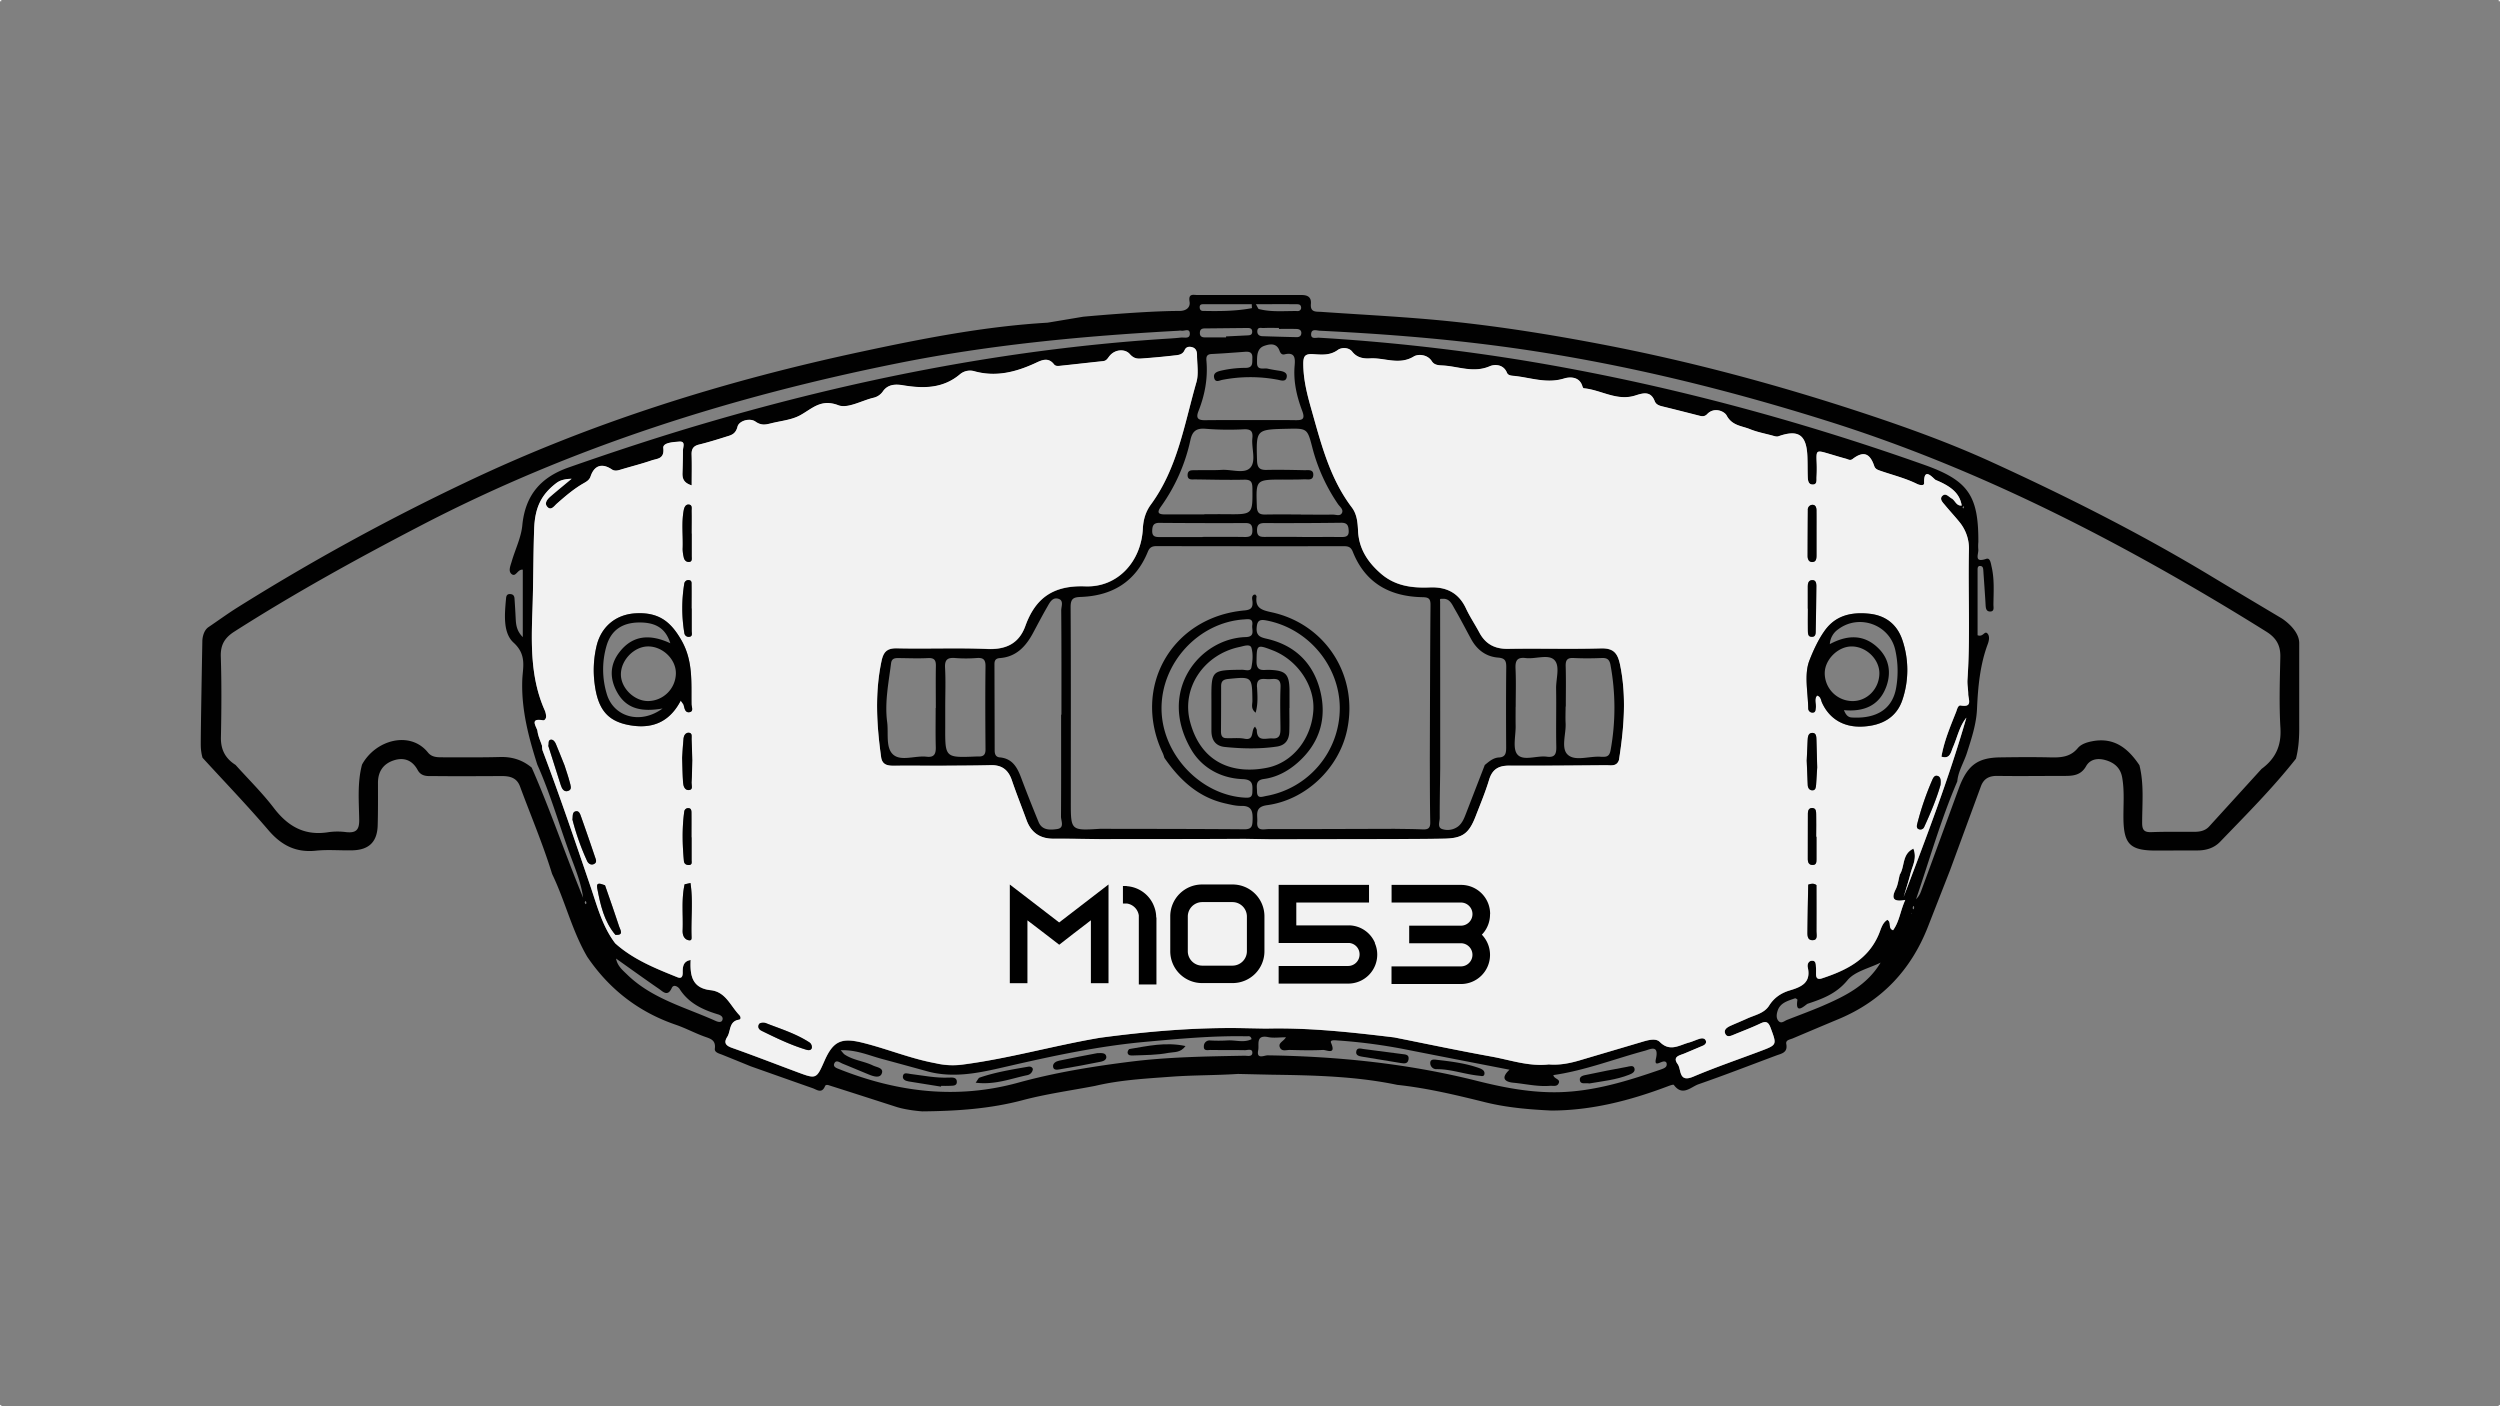 <svg xmlns="http://www.w3.org/2000/svg" viewBox="0 0 1920 1080"><rect x="0" y="0" width="1920" height="1080" fill="#808080" stroke="none"/><defs><style>.cls-1{fill:#010101;}.cls-2{fill:#f2f2f2;}</style></defs><g id="Capa_2" data-name="Capa 2"><g id="Capa_1-2" data-name="Capa 1"><path class="cls-1" d="M1765.8,557.29V493.9c0-10.69-13.57-19.07-13.57-19.07-17.63-10.52-35.29-21-52.85-31.59-54.73-33.13-111.83-61.88-169.92-88.43-31.39-14.34-64.07-26.19-96.94-37.08-66.59-22.06-134.12-40.25-203.12-53.42-37.81-7.22-75.74-13.33-114-17.35-33.35-3.5-66.89-5.09-100.35-7.42-4.27-.31-8.89.62-8.28-6.19.45-5.21-2.61-6.84-7.36-6.77l-79.81,0c-3,0-7.15-1.51-6,5.18.67,4-2.19,7.23-8.39,7.05-25.78,0-73.3,4.43-73.3,4.43l-27.39,4.58c-48.32,2.83-95.66,12.13-142.85,22.24-105.05,22.49-207.1,54.18-304.22,100.51A1717.68,1717.68,0,0,0,182.76,466.3c-7.7,4.81-15,10.17-22.64,15.32-4.58,3.16-4.71,10.38-4.71,10.38s-1.4,74.9-1.2,80.74a35.81,35.81,0,0,0,1.33,9.21c16.91,18.48,34.3,36.56,50.57,55.59,9.89,11.59,21,17.37,36.38,15.8,9.3-1,18.79-.06,28.2-.29,12.7-.33,19-6.5,19.37-19.12.31-10.91.24-21.84.22-32.77,0-8.66,4.13-14.59,12.13-17.2s14.34,0,18.39,7.48c3,5.44,8.28,4.53,12.9,4.58,17.3.2,34.59.05,51.88,0,6.21,0,11.37,1.39,13.78,7.94C407.6,626.32,417,648.3,424,671.16c10.05,20.76,15.27,43.58,27,63.65,16.86,24.88,39.37,42.36,67.88,52.16,7.45,2.53,14.45,6.31,21.82,9,4.67,1.71,9.18,2.52,8.3,9.39-.38,3,3.4,3.76,5.9,4.77q10.86,4.38,21.69,8.81c15.79,5.58,31.56,11.2,47.37,16.73,3.36,1.16,7.15,4.54,9.65-1.5.7-1.66,2.81-.73,4.14-.31,16.3,5.16,32.55,10.42,50.61,16.22,8.45,2.7,19.94,3.45,19.94,3.45,25.9-.24,51.66-1.86,77-8.58,18.28-4.85,37.14-7.42,55.77-11,19.26-4.58,39-5.6,58.65-7.06,16.94-1.24,34-1,51-2.11l25.45.58c32.47.46,64.92,1.13,96.9,7.81,23,2.46,45.37,7.84,67.72,13.39,16.58,4.1,33.46,5.49,50.44,6.33,31,0,60.51-7.64,89.34-18.5,1.64-.62,4.56-1.73,4.94-1.18,6.64,9.1,13.1,1.51,19-.53,20-6.94,39.68-14.6,59.49-22,4.09-1.55,9.16-2.12,7.86-8.89-.6-3.15,2.83-3.39,4.95-4.3,11.69-4.94,23.4-9.91,35.13-14.8,33.17-13.81,55.77-37.79,68.78-71.11q8.4-21.51,16.82-43,11.89-32.35,23.79-64.69c2.17-5.91,6.33-8.1,12.66-8,17.29.25,34.6,0,51.91,0,6.54,0,12.36-.62,16.22-7.47,2.94-5.18,8.5-6.38,14.41-4.79,7.06,1.88,11.92,5.94,13.27,13.31,1.91,10.55.87,21.2,1,31.8.27,19.58,5.16,24.5,25.05,24.48,10.63,0,21.25-.11,31.87-.09,6.69,0,12.78-1.9,17.36-6.69,20-20.76,40.37-41.12,58.23-63.8C1765.43,574.29,1765.89,565.85,1765.8,557.29Zm-770-304.64c1.86.06,3.68.81,3.63,3.14s-1.65,3.18-3.62,3.14c-8.75-.18-17.51-.44-26.27-.73-2.44-.07-4.06-1.35-3.92-3.94.2-3.39,3-2.24,4.84-2.34,3.9-.2,7.84-.07,11.76-.07v.75C986.76,252.6,991.3,252.51,995.81,252.65Zm-.83-19c1.77,0,3.93-.24,4.26,2.24a2.5,2.5,0,0,1-2.59,3c-10-.18-20,1-29.83-1.55-.57-.14-.86-1.33-2.28-3.7C975.63,233.59,985.3,233.59,995,233.61Zm-73.61,2c.15-2.15,1.87-2,3.27-2,12.26,0,24.5,0,36.74,0,0,1,.07,2,.13,3-12.44,2.37-25.08,2.39-37.75,2.13C922,238.73,921.27,237.37,921.37,235.65Zm40.32,19.12c0,2.61-1.82,2.72-3.68,2.81l-16.39.8v.73H925.24c-2.59,0-3.94-1.13-3.72-3.88.18-2.36,1.64-3,3.69-3l32.8-.34C960,251.89,961.67,252.22,961.69,254.77Zm-35.13,22.57c-.26-3.11,0-5.26,4-5.46,8.49-.4,17-1.07,25.43-1.69,3.45-.26,6,.25,5.84,4.65-.16,3.63.71,7.59-5,7.68A83.92,83.92,0,0,0,937,284.85c-3,.77-5.34,2.06-4.49,5.49.93,3.74,4.11,1.83,6,1.44a113,113,0,0,1,42.51-.2c2.37.42,6.18,2,7.09-1.51,1-3.89-2.46-4.87-5.67-5.35-3-.45-6-.94-8.94-1.6s-8.12,1.68-8.1-4.43c0-5.13-.24-11.13,5.68-13.12,3.94-1.35,9.28-2.43,11.54,3.65.68,1.86,1.7,3.45,3.91,2.92,8.1-1.92,8.26,3,7.75,8.72-1.06,12.06,1.64,23.62,5.82,34.69,2.46,6.55.07,7.23-5.38,7.14-11.55-.18-23.1-.06-34.63-.06s-23.09-.07-34.62.08c-5.46.07-7.19-1.65-5-7.08C925.32,303.35,927.69,290.58,926.56,277.34Zm171.88,354.25c.11,4.64-1.86,5.57-5.91,5.39-7.19-.33-14.39-.31-21.6-.44-32.2.09-64.4.23-96.58.2-3.72,0-9.38,2-8.77-5.37.44-5.45-2.43-11.65,7.59-13,29.71-4,55-28.26,61.33-57.36,9.12-41.76-16.2-81.75-58-90.81-7.35-1.59-12.64-3.12-11.46-12,.08-.45-.49-1.06-.87-1.51-.11-.15-.57,0-1.08,0-2.22,1.33-1.26,3.68-1.15,5.53.29,4.52-1.24,6.14-6.09,6.58-56,5-86.85,59.18-62.76,109.79a29,29,0,0,1,1.15,3.41c11.64,16.86,25.89,30.28,46.63,35,4.11.93,8.34,2,12.48,1.94,8.23-.19,8.85,4.47,8.65,10.94-.15,4.69-.75,7.08-6.37,7-36.94-.3-73.9-.28-110.84-.35-22.46,1.4-22.4,1.4-22.4-20.89,0-49.8.14-99.6-.15-149.39,0-6.2,1.9-7.61,7.64-7.79,24.28-.84,42.23-11.6,51.65-34.68,1.37-3.37,3.25-4.38,6.78-4.36q72,.16,143.92.06c3.39,0,5.35.76,6.75,4.3,9.56,24.05,28.41,34.35,53.34,34.85,4.58.09,6.35.82,6.32,5.92-.35,39.77-.39,79.54-.53,119.31C1098.17,599.76,1098.11,615.69,1098.44,631.59ZM956.71,489.28c-35.3,1-68.26,41.39-41.79,86.49,8.13,13.85,22.71,22,39.47,22.6,8.18.31,7.57,4.67,7.43,10-.09,3.65-1.72,4.41-5.18,4.25-34.26-1.57-64.23-33.06-64.58-68-.37-35.39,28.35-66.62,63.28-68.9,3.49-.24,7.19-1,6.41,4.45C961.24,483.74,964.28,489.06,956.71,489.28ZM914,554.41c-6.89-26.09,10.66-51.85,38-57.54,3.05-.64,8-2.59,9.05.6,1.46,4.65,1,10.27,0,15.22-.64,3.26-4.69,1.68-7.19,1.69-23.64.26-23.62.22-23.49,24,0,7.59,0,15.2,0,22.79,0,7,3,11.78,10.35,12.51,13.3,1.34,26.61,1.65,39.91-.31,6.61-1,9.33-5.21,9.54-11.32s.06-12.15.06-18.23h.11c0-4.54,0-9.1,0-13.66-.18-12.59-2.92-15.25-15.58-15.71-4.41-.16-9.87,1.86-9.74-6.55.16-12.79.18-13.15,12.42-8.43,18.92,7.32,32.31,27,31.22,45.9-1.26,21.56-15.6,40.3-35.58,44.28C947.43,594.76,922.54,586.5,914,554.41Zm51.36-26.73c-.43-7.79,4.79-6.09,9-6.09s9.45-1.7,9.1,6.09c-.43,10.27-.18,20.6-.07,30.91,0,4.48.15,9-6.18,8.53-4.77-.36-11.79,3-12-6.31,0-.76-.7-1.51-1.3-2.72-3.54,2.58-.07,10.86-8.14,9.25-4.67-.93-9.66-.14-14.5-.47-3.06-.2-3.57-2.63-3.56-5.29q.12-17.3.11-34.55c0-3.67,1.41-5.17,5.33-5.57,18.52-1.84,18.44-2,18.7,16.79,0,2.75-1.44,6,2.5,9.1C966.29,540.36,965.72,533.94,965.4,527.68Zm5.09,70.62c9.9-1.29,18.53-5.93,25.88-12.33,17.13-14.92,23-34.24,17.48-55.86-5.37-20.91-19.34-34.57-40.85-39.52-4.85-1.11-8.35-2.17-7.84-8.59.44-5.51,2.39-6.44,7.37-5.51,32.21,6.06,56.44,34.9,56.46,67.52a68.5,68.5,0,0,1-56.46,67.28c-3.18.58-7.06,2.43-7.1-3.34C965.41,604,963.83,599.18,970.49,598.3Zm-10.33-239c-4.47,4.8-14.39,1.1-21.89,1.57-6.68.4-13.37.09-20,.26-2.57.07-6-.53-6.15,3.52-.16,4.32,3.36,3.5,5.91,3.54,12.46.16,24.92.51,37.36.22,5.28-.13,6.44,1.55,6.5,6.6.18,20.1.36,20.1-19.6,19.9-5.76-.05-11.52,0-17.31,0v.17c-10,0-20,0-30.06,0-5,0-6.82-1.1-3.21-6.11a137.56,137.56,0,0,0,22.6-51.18c1.53-6.91,4.82-9.15,12-8.46a221.14,221.14,0,0,0,29.13.36c5.4-.2,6.93,1.7,6.42,6.75C961,344.21,964.94,354.14,960.16,359.28Zm-69.69,42.27q33.19.27,66.39.15c4.18,0,5,2.1,5,5.69.06,4.12-1.87,5-5.58,5-10.91-.18-21.82-.07-32.73-.07v.12H890.82c-3.25,0-6-.16-5.93-4.7C885,403.76,885.84,401.52,890.47,401.55Zm139.63,10.87c-10-.11-20,0-29.93,0v-.09c-9.67,0-19.34-.08-29,0-3.5,0-5.67-.6-5.73-4.9s1.5-5.75,5.78-5.73q29.47.14,59-.24c4.69,0,5.43,2.35,5.62,6.17C1036,412,1033.55,412.46,1030.1,412.42Zm.37-18.17c-1.41,2.32-4.47.93-6.79.95-8.19.09-16.38,0-24.57,0v-.11c-9.11,0-18.19-.11-27.29.05-4.4.08-6.33-1.09-6.52-6.12-.73-20.67-.93-20.67,19.87-20.73,5.47,0,10.93.07,16.38-.18,2.72-.13,6.93,1.2,7.1-3.34s-4-3.63-6.79-3.68c-9.7-.21-19.43-.42-29.11-.21-5.53.13-7.17-1.91-7.32-7.4-.67-23.64-.84-23.64,23-24.19,15.47-.35,15.65-.4,19.48,14.43a137.93,137.93,0,0,0,19.77,43.49C1029.08,389.29,1032.16,391.43,1030.47,394.25ZM408.35,589.54c-7-5.87-15-8.42-24.28-8.15-14.56.4-29.12.22-43.67.22-4.25,0-8.63.14-11.7-3.65-13.64-17-40.21-9.87-50.66,9.25-3.72,14-2.37,28.29-2.17,42.45.13,7.83-2.57,10.18-9.89,9.43a50.69,50.69,0,0,0-13.59,0c-18.15,3-31.08-4.19-42-18.44-8.94-11.73-19.6-22.17-29.48-33.19-7.78-4.92-11.44-11.65-11.24-21.18.42-20.66.56-41.35-.09-62-.3-9.09,3-14.49,10.43-19.23,46.36-29.57,94.43-56.08,143.19-81.42,115.71-60.2,238.65-99,366.19-124.63,71.33-14.34,143.42-21.06,215.9-25a6.15,6.15,0,0,1,1.81-.07c2.31.6,6.42-2.13,6.67,2,.3,4.74-4.32,3-6.95,3.34-5.41.62-10.89.84-16.34,1.22-118.87,8.08-235,31.08-349.15,64.6-35.21,10.32-70,21.78-104.64,33.93-21.53,7.55-33.33,21.4-35.56,44.47-.91,9.44-5.47,18.48-8.15,27.77-.9,3.14-2.81,7.28-.18,9.54,3.41,2.92,4.63-3.89,8.7-3.27v51.78c-4.69-4.76-5.2-9.38-5.44-14.12-.25-5.16-.56-10.33-.91-15.47-.13-2.05-1-3.36-3.34-3.47-2.48-.13-3,1.44-3.17,3.4-1.08,12-2.52,26.39,5.82,33.94,10.32,9.4,7,19.12,6.65,28.59-.82,22.64,4.8,43.82,11.52,65,9.88,22.11,16.54,45.41,24.79,68.12,4.05,11.17,8.79,22.19,10.43,34.17C434.16,656.35,422.82,622.33,408.35,589.54Zm41.25,104.9a5.05,5.05,0,0,1-.53-1.51c0-.33.44-.64.78-1.08a6.56,6.56,0,0,1,.57,1.77C450.42,693.89,449.89,694.17,449.6,694.44Zm105.08,89.21c-.86,1.84-3.31,1.2-4.95.47-23.38-10.54-48.92-17-68.06-35.63-3.52-3.44-7.46-6.51-8.54-12.31,11,7.79,21.91,15.67,33,23.3,3.14,2.17,6.64,6.22,9.8-.73,1.48-3.27,5.05-.73,6,.78,7,11,17.82,16,29.64,19.54C553.84,779.76,555.77,781.28,554.68,783.65Zm401,27.14c-29.16.55-58.31.93-87.3,4.56s-58.05,8.32-86.36,16.13c-47,12.95-92.51,7.43-137.18-10.25-2.38-.93-5.44-1.88-4-4.71s4.24-.44,6.32.4c6.73,2.72,13.4,5.57,20.14,8.32,3.44,1.41,8.3,3,9.83-.6,1.9-4.51-3.76-4.91-6.68-6.33-7-3.41-15.12-4-21.73-8.41-.91-.6-1.53-1.64-3.08-3.34,11.81-.42,21.4,3.89,31.31,6.59q17.5,4.73,35,9.56c21.71,6,42.75.62,63.67-4.18,34.26-7.88,68.69-15.18,103.69-18.37,25.93-2.36,52-4.82,78.12-4.29,1.35,0,3.12-.64,3.78,2.21-6.13,3.06-12.74.44-19,1a110.7,110.7,0,0,1-12.75,0,4.35,4.35,0,0,0-4.89,4.29c-.37,4.07,3,3,5.12,3,8.82.15,17.63,0,26.42.17,2.08,0,5.87-1.52,5.69,2.18C961.55,811.87,957.88,810.74,955.64,810.79Zm320.19,10.46c-25.54,8.83-51.28,16.89-78.6,17.55-21.42.51-42.26-3.49-62.94-8.69-52.8-13.28-106.56-18.81-160.89-19.61-2.44,0-8.66,3.36-7.15-3.9.9-4.22-2.21-12.13,7.76-10.09,4,.82,8.33.13,13.53.13-1.9,3.32-6.4,4.3-4.5,8.06,1.55,3,4.92,1.61,7.46,1.66,8.5.22,17,.42,25.5,0,2.7-.12,10.34,4.15,6.2-5.45-1.16-2.68,3.56-1.93,5.49-1.81a420.67,420.67,0,0,1,53.15,7.14c25.72,5.09,51.46,10.05,78.42,15.3-7.22,6.7-3.19,9.42,3,10,9.34.88,18.61,3.14,28.08,2.37,2.3-.18,5.29.86,6.6-1.77,1.85-3.61-3.5-3.3-4-6.47,24.3-3.52,47-12.46,70.48-18.76,3.61-1,10.81-5,8.32,6.12-1.94,8.57,6.12-.92,8.13,3.32C1280.61,819.26,1278.68,820.26,1275.83,821.25Zm124.47-49c-9.15,3.94-18.53,7.37-27.82,11-2.15.84-4.41,3.2-6.56.93-2-2.09-1.61-5.23-.79-7.79,2-6.38,8-7.73,13.34-9.68.47-.19,2,.85,1.93,1.15-2.11,12.69,6.5,3.43,7.86,3,11.37-3.74,22-7.68,30.51-18,5.65-6.88,16.8-9.23,25.5-13.59C1434.05,756.47,1417.49,764.84,1400.3,772.25Zm53.55-57.78c-4.25-1.59-.9-6.06-4.42-8-3.85,2.36-4.85,7-6.46,10.87-8.15,19.62-24.92,27.9-43.51,34-3.06,1-4.7.36-4.76-3,0-1.82.09-3.65-.07-5.46-.16-2,.09-4.88-2.64-5-3.11-.18-4.16,2.77-3.65,5.13,2.66,11.84-5,15-14,17.71-6.51,2-11.87,5.49-15.67,11.6s-10.94,7.24-17,10c-4.12,1.89-8.33,3.59-12.47,5.43-2.58,1.17-5.51,2.85-4.31,6,1.35,3.43,4.49,1.77,7,.77,6.71-2.78,13.52-5.31,20.07-8.45,4.49-2.17,6.22-1,7.9,3.52,4.76,12.9,5,12.84-7.77,17.66-17.28,6.51-34.79,12.5-51.78,19.7-11.29,4.78-8.94-5.6-11.85-9.63-4.31-5.91,1.51-6.68,5.21-8.23,4.73-2,9.47-3.94,14.18-6,1.46-.64,2.73-1.86,2.3-3.47-.59-2.21-2.72-2.37-4.49-1.9-2.92.79-5.66,2.19-8.58,3-7.44,2-14.59,7.39-22.42-.51-3-3-8.68-1.46-13.17-.13-16.23,4.83-32.49,9.6-48.72,14.43-7.61,2.24-15.31,3.72-23.3,3-15.12,1.75-29.37-3.36-43.89-6-25-4.52-49.9-9.79-74.82-14.75-32.69-3.93-65.38-7.59-98.4-6.77L956,789.67c-37.28-.77-74.31,2.42-111.21,7.37-35.38,5.94-70,15.91-105.56,20.65a57.09,57.09,0,0,1-20.7-1.06c-19.39-3.54-37.6-11.26-56.68-15.89-15.82-3.85-22-.87-28.59,14-6.26,14.16-6.26,14.19-20.89,8.74-16.71-6.22-33.33-12.7-50.13-18.64-5-1.76-6.53-4-3.66-8.45s1.2-11.91,9-13.19c1.86-.31,1.33-2.44.16-3.65-6.75-7-10.36-17.71-21.87-19-14.6-1.6-16-11.69-15.4-23.19-5.55.88-6.2,4.86-6.13,9.44,0,2.6-.42,5.27-4.07,3.79-16.91-6.82-33.86-13.59-47.72-26-9.85-12.94-13.83-28.48-18.92-43.44C441.68,646.1,429.84,611,416.69,576.39a13.71,13.71,0,0,1-.37-3.48c-1.22-3.74-3-7.41-3.5-11.24-.38-3.14-6.75-10.33,4.16-8.37,1.48.25,2.61-1.56,2.44-3.25a13.08,13.08,0,0,0-1-4.34c-11-24.67-10.41-50.83-9.48-76.92.75-20.85.58-41.73,1.33-62.57.58-16.07,5.31-26.18,17-35.1,3.47-2.62,7.3-3.12,11.77-3.34-5.42,4.53-10.91,9-16.24,13.58-2.33,2-4.89,5.05-2.59,7.8,2.88,3.49,5.33-.32,7.35-2.15,6.61-5.84,13.25-11.58,21-15.94,2.1-1.19,4.18-2.48,5-5,2.86-8.59,8.77-10.52,16.36-5.47,2.56,1.71,5.2.64,7.83-.15,7.55-2.24,15.19-4.19,22.64-6.73,4.34-1.48,10-1,9.05-9.52-.46-4.22,7.69-4.56,12.18-4.95,5.16-.43,2.94,4.07,2.92,6.72,0,5.76-.16,11.53-.36,17.29-.17,4.29.87,7.68,7.07,9.6,0-8.45.19-16.13-.07-23.77-.15-4.44,1.59-6.57,5.88-7.61,6.74-1.66,13.42-3.72,20.06-5.82,4.09-1.3,7.77-1.79,9.32-7.92,1.12-4.41,9.31-7,13.76-3.88s7.62,2.48,11.67,1.44c7.63-2,16-2.61,22.68-6.28,9.32-5.09,15.91-12.82,29.3-7.7,7.22,2.76,17.9-3.57,27-5.74a11.91,11.91,0,0,0,7.3-5c3.87-5.48,9.78-5.53,15.56-4.56,15.69,2.6,30.67,2.49,43.69-8.58a12.05,12.05,0,0,1,11.24-2.15c16.31,4.43,31.43.6,46.23-6.19,4.89-2.24,10-5.12,14.65.81,1.26,1.62,3.36,1.26,5.12,1.07,10.88-1.13,21.71-2.4,32.59-3.54,2.84-.31,3.59-2.5,5.2-4.3,4.46-5.09,11.87-5,15.21-1.21,3.48,4,6.35,3.71,10.05,3.43,7.88-.58,15.74-1.29,23.59-2.2,3.19-.37,6.8-.33,8.5-4.13,1.26-2.81,3.76-3,6.18-2.17,2.69.88,3.38,3.36,3.38,5.88,0,7,1.39,14.41-.47,20.87-9.27,32.18-14.45,66-35,94-4,5.51-5.81,11.69-6.15,18.64-1.3,25-19.23,45.06-44.13,44.15-24.32-.9-38.2,8.61-46.08,30.39-4.86,13.46-14.78,18.3-29.23,17.7-23.06-1-46.19,0-69.27-.5-7.79-.18-10.5,2.74-12,9.87-5.2,24.78-3.7,49.44-.22,74.18,1,5.32,4.76,6.16,9.38,6.13,12.15-.09,24.28,0,36.41,0,12.75-.12,25.52-.09,38.27-.43,8.45-.24,13.5,3.48,16.22,11.42,3.52,10.32,7.56,20.45,11.31,30.68,3.54,9.72,10.38,14.43,20.78,14.38,11.84-.08,23.7.21,35.54.34,37,0,74.1,0,111.13-.23l20.31.36,94.75-.16c12.7-.11,25.41-.1,38.13-.35,14.21-.27,19.12-3.8,24.32-17.26,3.59-9.3,7.46-18.53,10.32-28,2.45-8.08,7.3-10.85,15.36-10.82,24.85.13,49.68-.12,74.51-.32,3.72,0,8.13,1.11,9.85-4,3.83-24.39,5.94-48.71.82-73.32-1.88-8.92-5.09-12.68-14.76-12.41-23.7.68-47.43-.07-71.13.35-10.32.16-17.46-3.69-22.22-12.66-3.28-6.15-7.22-12-10.16-18.3-5.58-12-15-16.75-27.84-16.22-13.64.57-26.63-1.11-37.54-10.6-10-8.73-16.86-19-17.53-32.69-.33-6.36-.75-12.82-4.84-18.2-17.09-22.61-23.7-49.5-31.23-76-3.16-11.13-5.91-22.15-6-33.88-.06-6,1.18-8.15,7.42-7.77,6.46.39,13,1.23,19.14-3.26,2.75-2,8.3-2.08,11,1.31,3.77,4.87,9,5.49,13.84,5.2,11.08-.64,22.24,5.42,33.53-1.5,3-1.84,10.29-1.84,13.81,3.71,2.1,3.28,5.91,3.08,9,3.28,11.79.8,23.32,5.86,35.54.51,3.83-1.68,10.49-1.48,13.13,5,.77,1.88,2.78,2.21,4.62,2.38,13,1.14,25.61,6.29,39.24,2.06,4.31-1.33,11.89-1.68,14.12,6.07.15.55.58,1.41,1,1.44,13.22,1.21,25.34,10,39.46,5.6,5.65-1.77,11.86-3.92,15,4.2,1.13,2.92,3.76,3.61,6.5,4.27,9.41,2.3,18.79,4.7,28.18,7.09,2.17.55,3.91.5,5.71-1.38,5.35-5.57,13.12-2.19,14.91,1.15,4.21,7.9,11.62,7.9,17.93,10.49,5.29,2.15,11,3.26,16.6,4.74,1.7.44,3.72,1.26,5.2.73,15.34-5.47,21.64-1.17,22.27,15.54.21,5.17.1,10.35.28,15.51.09,2.75.34,6.11,4,6,3.37-.12,2.62-3.52,2.75-5.76.2-3.63.24-7.3.09-10.93-.38-9.87-.43-9.87,9.53-6.93,4.36,1.29,8.7,2.64,13.09,3.81,1.61.44,3.11,1.66,5,.18,8.19-6.27,13.22-4.61,16.6,5.39.8,2.35,2.63,2.95,4.71,3.68,9.43,3.27,19.19,5.64,28.2,10.11,1.77.87,5.47,1.71,5.4-.62-.4-13.63,7.32-3.1,9-2.39,13.17,5.41,18.46,11.13,19.87,19.57-4.2.46-5-3.9-7.7-5.42-2.25-1.22-4.56-4.41-7.08-2.06s.09,5,1.79,7c3.66,4.44,7.61,8.67,11.24,13.14a32.12,32.12,0,0,1,7.29,21.87c-.73,33.09,1.15,66.24-1.13,99.33-.24,3.62.55,7.28.59,10.91.05,4.09,3.63,10.47-5.77,8.81-2.12-.36-2.79,3-3.52,4.88-4.47,11.25-9.25,22.42-11.31,34.47,6.75,2.14,7.24-3.55,8.92-7.38,3.32-7.56,4.85-15.89,10.25-22.59-13.48,46.78-30.88,92.18-48.21,137.7,1.77-6,3.72-11.9,5.25-17.92s5.2-11.76,2.26-19.17c-8.83,4.07-6.49,13.7-10.43,19.85-1,3.79-1.41,7.88-3.14,11.31-3.65,7.28-1.68,9.92,7.33,8.24C1459.43,699.4,1458.79,707.68,1453.85,714.47ZM815.18,548.86h-.25c0,26.09.09,52.18-.09,78.26,0,3.38,3,8.8-3.14,9.62-5.24.71-11.38,1.06-14.07-5.44-4.47-10.91-8.84-21.87-13-32.93-3.06-8.3-6.57-15.79-16.86-16.71-3-.27-3.84-2.42-3.86-5.16q-.06-33.22-.17-66.42c0-2.85.93-4.43,4.13-4.67,12.64-.93,20-9,25.54-19.34,3.57-6.66,7.07-13.37,10.85-19.92,1.92-3.34,4-7.83,8.76-6.24,4.1,1.37,2,5.86,2,8.87C815.26,495.47,815.18,522.17,815.18,548.86Zm-58.3,26.67c0,4.05-1.53,5.51-5.24,5.46-.6,0-1.22,0-1.82,0-24,1-24,1-23.88-22.7q0-7.74,0-15.49h0c0-10,.41-20.06-.14-30.06-.33-6.35,2.13-7.83,7.84-7.37a106.63,106.63,0,0,0,16.38,0c5-.38,6.92,1,6.85,6.41C756.61,533,756.7,554.26,756.88,575.53Zm-38.16-31.79h-.13c0,10-.18,20,.09,30,.14,5.25-1.21,8.13-7.08,7.42-8.68-1-19.54,3.7-25.58-1.57s-3.53-16.44-4.68-25c-2-15.23,1.11-30.17,3-45.19.5-3.77,2.89-4.05,5.8-4,7.57.08,15.16.4,22.73,0,5.22-.25,6,2.21,5.88,6.55C718.57,522.52,718.72,533.14,718.72,543.74Zm387.36,46.35q0-64.22-.07-128.43c-.29-1.2-.11-2,1.42-1.73,5.9-.69,7.63,4.1,9.8,7.83,4.4,7.55,8.39,15.36,12.57,23,4.51,8.28,11.38,13.55,20.76,14.28,5.44.42,6.28,2.66,6.24,7.37-.22,20.58-.18,41.17-.07,61.75,0,4.07-.46,7.32-5.42,7.57-4.56.22-7.7,3.12-11,5.79q-7.18,18.53-14.35,37.08c-1.43,3.67-2.78,7.36-6,10a13.37,13.37,0,0,1-12.06,2.23c-4.3-1.15-2.19-5.69-2.2-8.67C1105.66,615.47,1105.94,602.79,1106.08,590.09ZM1164,542.82h.06c0-9.72.33-19.46-.13-29.17-.29-6.07,1-9.1,7.83-8.26,7.46.91,17.26-3.16,21.91,1.4s1.31,14.4,1.42,21.91c.26,14.89-.18,29.79.15,44.68.12,5.66-1,8.61-7.37,7.75-7.72-1-18,3.62-22.52-1.71-3.81-4.51-1.2-14.45-1.33-22C1163.93,552.57,1164,547.69,1164,542.82Zm38.39,12.52c-.24-4.23,0-8.48,0-12.72h.15c0-10.3.22-20.61-.09-30.9-.13-4.58,1-6.62,6-6.37,7.26.37,14.54.3,21.8,0,4.09-.15,5.84,1.22,6.62,5.38a181.57,181.57,0,0,1,.15,65c-.62,3.6-1.79,5.62-5.58,5.48-.62,0-1.23,0-1.83,0-8.7-.75-19.72,3.7-25.5-1.53C1198.57,574.75,1202.86,563.68,1202.39,555.34Zm304.87-165.43a5.61,5.61,0,0,1,.57-1.22c.2.2.4.4.64.66-.2.38-.42.78-.64,1.16C1507.63,390.31,1507.23,390.08,1507.26,389.91ZM1467.6,701.63l.31-.55.09.62Zm2.37-4.07c-.25,1-.78,1-1,0-.13-.49.24-1.1.38-1.64a4.63,4.63,0,0,1,.55,0A4.28,4.28,0,0,1,1470,697.56Zm267-107.14q-20.14,22.14-40.29,44.26c-3.15,3.46-7.2,4.14-11.56,4.16-10.89,0-21.8-.17-32.69.23-5.46.2-7.26-1.36-7.26-7.09,0-14.78,1.57-29.67-2.08-44.28-8.61-12.86-19.28-21.63-36.09-18.46-4.25.8-8.63,2.15-11.29,5.34-5.82,7-13.24,7.28-21.31,7.08-12.69-.29-25.41-.18-38.11,0-17.18.22-24.9,5.79-31.37,22.24q-14.78,40.43-29.61,80.78a15.25,15.25,0,0,1-3.78,5.91c10.33-30.23,19-61,31.65-90.43.72-7.95,5.13-14.68,7.48-22.11,3.51-11,7.17-22,7.68-33.56.75-17,2.28-33.84,8.32-50,.91-2.46,1.59-5.91-.25-7.92-2.34-2.53-3.25,3-7.63,1.3V437.22c0-1.24.35-2.58,1.79-2.56,2.55,0,2.52,2.1,2.64,3.89.59,8.48,1.21,17,1.7,25.47.15,2.51.16,5.43,3.21,5.61,3.87.24,2.79-3.39,2.83-5.43.13-9.69.82-19.45-1.41-29-.58-2.5-1.07-7.08-4.14-6-10,3.38-5.52-4-6.09-7.5a34.26,34.26,0,0,1,.06-5.45c.18-35.67-7.76-47.27-41.58-59.27-99-35.1-200.14-62.14-303.8-79.5a1549.24,1549.24,0,0,0-160.94-18.12c-2.33-.13-6.45,1.41-6.09-3,.35-4.08,4.21-2.5,6.62-2.37,44.28,2.19,88.5,5.49,132.46,11.13,88,11.25,174,31.91,258.54,58.56,96.78,30.5,187.57,74.19,275.21,124.87q30.73,17.76,60.82,36.61c7.57,4.73,10.9,10.53,10.69,19.4-.4,18.22-1,36.5.08,54.67C1752.19,572.78,1747.54,582.65,1737,590.42Z"/><path class="cls-2" d="M1505.82,541.78c9.4,1.66,5.82-4.72,5.77-8.81,0-3.63-.83-7.29-.59-10.91,2.28-33.09.4-66.24,1.13-99.33a32.12,32.12,0,0,0-7.29-21.87c-3.63-4.47-7.58-8.7-11.24-13.14-1.7-2-4.36-4.61-1.79-7s4.83.84,7.08,2.06c2.72,1.52,3.5,5.88,7.7,5.42-1.41-8.44-6.7-14.16-19.87-19.57-1.71-.71-9.43-11.24-9,2.39.07,2.33-3.63,1.49-5.4.62-9-4.47-18.77-6.84-28.2-10.11-2.08-.73-3.91-1.33-4.71-3.68-3.38-10-8.41-11.66-16.6-5.39-1.93,1.48-3.43.26-5-.18-4.39-1.17-8.73-2.52-13.09-3.81-10-2.94-9.91-2.94-9.53,6.93.15,3.63.11,7.3-.09,10.93-.13,2.24.62,5.64-2.75,5.76-3.62.13-3.87-3.23-4-6-.18-5.16-.07-10.34-.28-15.51-.63-16.71-6.93-21-22.27-15.54-1.48.53-3.5-.29-5.2-.73-5.56-1.48-11.31-2.59-16.6-4.74-6.31-2.59-13.72-2.59-17.93-10.49-1.79-3.34-9.56-6.72-14.91-1.15-1.8,1.88-3.54,1.93-5.71,1.38-9.39-2.39-18.77-4.79-28.18-7.09-2.74-.66-5.37-1.35-6.5-4.27-3.13-8.12-9.34-6-15-4.2-14.12,4.44-26.24-4.39-39.46-5.6-.37,0-.8-.89-1-1.44-2.23-7.75-9.81-7.4-14.12-6.07-13.63,4.23-26.23-.92-39.24-2.06-1.84-.17-3.85-.5-4.62-2.38-2.64-6.44-9.3-6.64-13.13-5-12.22,5.35-23.75.29-35.54-.51-3.12-.2-6.93,0-9-3.28-3.52-5.55-10.8-5.55-13.81-3.71-11.29,6.92-22.45.86-33.53,1.5-4.89.29-10.07-.33-13.84-5.2-2.65-3.39-8.2-3.32-11-1.31-6.13,4.49-12.68,3.65-19.14,3.26-6.24-.38-7.48,1.75-7.42,7.77.09,11.73,2.84,22.75,6,33.88,7.53,26.54,14.14,53.43,31.23,76,4.09,5.38,4.51,11.84,4.84,18.2.67,13.72,7.49,24,17.53,32.69,10.91,9.49,23.9,11.17,37.54,10.6,12.81-.53,22.26,4.18,27.84,16.22,2.94,6.31,6.88,12.15,10.16,18.3,4.76,9,11.9,12.82,22.22,12.66,23.7-.42,47.43.33,71.13-.35,9.67-.27,12.88,3.49,14.76,12.41,5.12,24.61,3,48.93-.82,73.32-1.72,5.16-6.13,4-9.85,4-24.83.2-49.66.45-74.51.32-8.06,0-12.91,2.74-15.36,10.82-2.86,9.51-6.73,18.74-10.32,28-5.2,13.46-10.11,17-24.32,17.26-12.72.25-25.43.24-38.13.35l-94.75.16-20.31-.36c-37,.23-74.08.2-111.13.23-11.84-.13-23.7-.42-35.54-.34-10.4,0-17.24-4.66-20.78-14.38-3.75-10.23-7.79-20.36-11.31-30.68-2.72-7.94-7.77-11.66-16.22-11.42-12.75.34-25.52.31-38.27.43-12.13,0-24.26-.12-36.41,0-4.62,0-8.39-.81-9.38-6.13-3.48-24.74-5-49.4.22-74.18,1.5-7.13,4.21-10.05,12-9.87,23.08.55,46.21-.49,69.27.5,14.45.6,24.37-4.24,29.23-17.7,7.88-21.78,21.76-31.29,46.08-30.39,24.9.91,42.83-19.14,44.13-44.15.34-6.95,2.1-13.13,6.15-18.64,20.54-28,25.72-61.79,35-94,1.86-6.46.47-13.89.47-20.87,0-2.52-.69-5-3.38-5.88-2.42-.8-4.92-.64-6.18,2.17-1.7,3.8-5.31,3.76-8.5,4.13-7.85.91-15.71,1.62-23.59,2.2-3.7.28-6.57.53-10.05-3.43-3.34-3.81-10.75-3.88-15.21,1.21-1.61,1.8-2.36,4-5.2,4.3-10.88,1.14-21.71,2.41-32.59,3.54-1.76.19-3.86.55-5.12-1.07-4.64-5.93-9.76-3.05-14.65-.81-14.8,6.79-29.92,10.62-46.23,6.19a12.05,12.05,0,0,0-11.24,2.15c-13,11.07-28,11.18-43.69,8.58-5.78-1-11.69-.92-15.56,4.56a11.91,11.91,0,0,1-7.3,5c-9.13,2.17-19.81,8.5-27,5.74-13.39-5.12-20,2.61-29.3,7.7-6.69,3.67-15,4.31-22.68,6.28-4.05,1-7.31,1.62-11.67-1.44s-12.64-.53-13.76,3.88c-1.55,6.13-5.23,6.62-9.32,7.92-6.64,2.1-13.32,4.16-20.06,5.82-4.29,1-6,3.17-5.88,7.61.26,7.64.07,15.32.07,23.77-6.2-1.92-7.24-5.31-7.07-9.6.2-5.76.36-11.53.36-17.29,0-2.65,2.24-7.15-2.92-6.72-4.49.39-12.64.73-12.18,4.95.94,8.54-4.71,8-9.05,9.52-7.45,2.54-15.09,4.49-22.64,6.73-2.63.79-5.27,1.86-7.83.15-7.59-5.05-13.5-3.12-16.36,5.47-.86,2.54-2.94,3.83-5,5-7.73,4.36-14.37,10.1-21,15.94-2,1.83-4.47,5.64-7.35,2.15-2.3-2.75.26-5.78,2.59-7.8,5.33-4.62,10.82-9.05,16.24-13.58-4.47.22-8.3.72-11.77,3.34-11.69,8.92-16.42,19-17,35.1-.75,20.84-.58,41.72-1.33,62.57-.93,26.09-1.53,52.25,9.48,76.92a13.08,13.08,0,0,1,1,4.34c.17,1.69-1,3.5-2.44,3.25-10.91-2-4.54,5.23-4.16,8.37.46,3.83,2.28,7.5,3.5,11.24a13.71,13.71,0,0,0,.37,3.48c13.15,34.63,25,69.71,36.92,104.77,5.09,15,9.07,30.5,18.92,43.44,13.86,12.42,30.81,19.19,47.72,26,3.65,1.48,4.11-1.19,4.07-3.79-.07-4.58.58-8.56,6.13-9.44-.55,11.5.8,21.59,15.4,23.19,11.51,1.28,15.12,12,21.87,19,1.17,1.21,1.7,3.34-.16,3.65-7.83,1.28-6.19,8.72-9,13.19s-1.32,6.69,3.66,8.45c16.8,5.94,33.42,12.42,50.13,18.64,14.63,5.45,14.63,5.42,20.89-8.74,6.57-14.88,12.77-17.86,28.59-14,19.08,4.63,37.29,12.35,56.68,15.89a57.09,57.09,0,0,0,20.7,1.06C774.79,813,809.36,803,844.74,797c36.9-4.95,73.93-8.14,111.21-7.37l16.43.31c33-.82,65.71,2.84,98.4,6.77,24.92,5,49.81,10.23,74.82,14.75,14.52,2.65,28.77,7.76,43.89,6,8,.67,15.69-.81,23.3-3,16.23-4.83,32.49-9.6,48.72-14.43,4.49-1.33,10.2-2.86,13.17.13,7.83,7.9,15,2.5,22.42.51,2.92-.79,5.66-2.19,8.58-3,1.77-.47,3.9-.31,4.49,1.9.43,1.61-.84,2.83-2.3,3.47-4.71,2-9.45,4-14.18,6-3.7,1.55-9.52,2.32-5.21,8.23,2.91,4,.56,14.41,11.85,9.63,17-7.2,34.5-13.19,51.78-19.7,12.75-4.82,12.53-4.76,7.77-17.66-1.68-4.54-3.41-5.69-7.9-3.52-6.55,3.14-13.36,5.67-20.07,8.45-2.46,1-5.6,2.66-7-.77-1.2-3.12,1.73-4.8,4.31-6,4.14-1.84,8.35-3.54,12.47-5.43,6-2.78,13.19-4,17-10s9.16-9.65,15.67-11.6c9-2.68,16.64-5.87,14-17.71-.51-2.36.54-5.31,3.65-5.13,2.73.15,2.48,3,2.64,5,.16,1.81.06,3.64.07,5.46.06,3.41,1.7,4.07,4.76,3,18.59-6.15,35.36-14.43,43.51-34,1.61-3.83,2.61-8.51,6.46-10.87,3.52,1.95.17,6.42,4.42,8,4.94-6.79,5.58-15.07,9.37-23.3-9,1.68-11-1-7.33-8.24,1.73-3.43,2.13-7.52,3.14-11.31,3.94-6.15,1.6-15.78,10.43-19.85,2.94,7.41-.75,13.17-2.26,19.17s-3.48,11.95-5.25,17.92c17.33-45.52,34.73-90.92,48.21-137.7-5.4,6.7-6.93,15-10.25,22.59-1.68,3.83-2.17,9.52-8.92,7.38,2.06-12,6.84-23.22,11.31-34.47C1503,544.76,1503.7,541.42,1505.82,541.78ZM525.1,391.85c.42-2.19,1.43-4.55,3.84-4.36,3,.22,2.15,3.15,2.2,5.07.13,5.74,0,11.49,0,17.24h.09c0,5.74,0,11.49,0,17.24,0,1.71.55,4.17-1.73,4.52s-4-1.2-4.41-3.65a28.22,28.22,0,0,1-.82-6.2C524.7,411.75,523.26,401.75,525.1,391.85Zm.39,56.55a3.19,3.19,0,0,1,3.92-2.83c2,.4,1.68,2.28,1.7,3.65.09,6,0,12.1,0,18.15h.11c0,5.75,0,11.49,0,17.24,0,1.68.82,4-1.66,4.45a3.34,3.34,0,0,1-4-2.84A116.78,116.78,0,0,1,525.49,448.4ZM436.61,607.31c-3.29,1.35-5-1.42-5.86-4.12-3.28-10.07-6.42-20.2-9.63-30.3.51-1.64-.35-4.22,1.64-4.76,1.79-.5,3.32,1.33,4.05,3,2.35,5.57,4.54,11.19,6.79,16.79,1.35,4.3,2.88,8.57,4,12.95C438.09,603,439.55,606.13,436.61,607.31Zm19.57,56.25c-2.31,1.13-4.41-.41-5.27-2.29a187.6,187.6,0,0,1-11.27-31.83c.36-2.72-.3-5.91,2.75-6.4,2.43-.4,3.25,2.39,3.92,4.3q5.43,15.3,10.6,30.67C457.55,659.91,458.81,662.28,456.18,663.56ZM472.66,718c-8.78-10.36-11.55-23.18-14-35.92-1-5.36,3.34-3,6-2.17,3.63,10.51,7.4,21,10.81,31.56C476.29,714,479.48,718.41,472.66,718Zm50.13-179.93c-8.94,17.21-22.82,22-40,18.74-16.16-3.09-23.59-12-26.09-31.34a80.4,80.4,0,0,1,1.55-29.83c3.67-14.59,14.94-23.81,30-24.61,17.82-.95,26.87,6.55,34.92,20.45,9.26,16,7.62,32.53,7.88,49.27,0,2.1,1.8,5.53-1.42,6.19-3.51.69-3.95-2.81-4.64-5.44C524.81,540.67,524.08,540,522.79,538.06Zm8.33,181.46c0,1.12.17,2.69-1.53,2.65a5.22,5.22,0,0,1-3.15-1.22c-1.94-1.74-2.28-4.29-2.17-6.68.45-11.69-1.08-23.5,1.51-35.12,1.5-.33,3-.65,4.51-1C532.38,691.9,530.6,705.75,531.12,719.52Zm0-76.49c0,5.77,0,11.55,0,17.31,0,1.63.77,3.93-2.13,4-2.08,0-3.58-1-3.76-3.1-1.17-12.7-1.48-25.38.28-38a3,3,0,0,1,3.28-2.59c2,.11,2.22,1.81,2.24,3.3.06,6.37,0,12.76,0,19.12Zm-2.1-36.26c-3.28.21-4.25-3.14-4.45-5.82-.45-6.28-.49-12.59-.71-18.89.35-5,.55-10.1,1.09-15.14.24-2.17,1.68-4.34,4-4.19,3,.18,2.06,3.12,2.17,5,.29,5.36.35,10.74.5,16.12-.15,5.7-.13,11.41-.53,17.1C531,603,532.6,606.53,529.06,606.77Zm94.46,197.86c-.49,2.37-2.93,2-4.48,1.49-11.86-3.59-23-9-34.1-14.45-1.59-.78-3.05-2.24-2.32-4.39.57-1.7,2.08-2,5.06-1.72,10.8,4.33,23.31,8,34.24,15.18A4.67,4.67,0,0,1,623.52,804.63Zm764.89-413a3.67,3.67,0,0,1,3.12-3.87c2.75-.29,3.52,1.9,3.54,4.18.07,6.06,0,12.11,0,18.17,0,5.46,0,10.91,0,16.35,0,2.48-.2,5.29-3.5,5.2-2.44-.08-3.34-2.25-3.34-4.6C1388.3,415.22,1388.32,403.41,1388.41,391.59Zm-.06,75.89c0-5.75,0-11.49,0-17.24,0-2.15.48-4.49,3.14-4.72,2.92-.26,3.45,2.19,3.45,4.3-.08,11.79-.28,23.57-.53,35.36,0,1.73-.2,3.79-2.74,3.9-3.12.11-3.19-2.33-3.25-4.38-.12-5.73,0-11.47,0-17.22Zm3.38,254.58c-4-.16-3.61-4.32-3.59-7.24.09-11.81.36-23.61.58-35.41,2.15-.82,4.3-1.21,6.33.34,0,11.81.09,23.63,0,35.45C1395,717.88,1396.4,722.28,1391.73,722.06Zm3.34-79.45c0,5.75,0,11.48,0,17.21,0,2.15,0,4.48-3,4.48-2.68,0-3.65-1.91-3.67-4.23,0-11.77,0-23.53.06-35.3,0-2.17.71-4.45,3.58-4.21s2.73,2.9,2.79,4.85c.16,5.73,0,11.47,0,17.2Zm-.31-39.84c-.15,1.77-.35,4-2.5,4.18-2.41.18-3.8-1.63-3.91-4-.32-6.27-.52-12.55-.78-18.82q.36-7.67.69-15.33c.13-2.77.31-6.09,3.85-5.95,3,.13,2.85,3.4,2.94,5.73.26,6.92.38,13.85.57,20.76C1395.34,593.83,1395.1,598.3,1394.76,602.77Zm66.4-65.51c-4.29,13.23-15.21,20.1-31.05,20.74-14.14.59-25-5.89-30.7-18.22-1-2.06-.88-4.84-3.87-5.62-2.46,3-.47,6.42-1,9.56-.26,1.48-.13,3.3-2,3.52a3.25,3.25,0,0,1-3.78-3.1c-.18-12.43-3.28-26,.88-36.83,2.88-7.47,6.82-16.2,12-23.3,8.45-11.6,20.67-14.08,34-12.68,12.7,1.35,21.46,8.32,25.47,20.32A71.83,71.83,0,0,1,1461.16,537.26Zm29.15,65.62c-3,10.47-7.53,21.36-12.47,32.09a3.15,3.15,0,0,1-3.67,2c-2.54-.57-2.08-2.87-1.68-4.42a223.66,223.66,0,0,1,11.11-32.67c.82-1.91,1.86-4.65,4.25-4.05C1490.57,596.48,1490.64,599.4,1490.31,602.88Z"/><path class="cls-1" d="M531.09,540.74c-.26-16.74,1.38-33.25-7.88-49.27-8.05-13.9-17.1-21.4-34.92-20.45-15.09.8-26.36,10-30,24.61a80.4,80.4,0,0,0-1.55,29.83c2.5,19.37,9.93,28.25,26.09,31.34,17.17,3.3,31.05-1.53,40-18.74,1.29,2,2,2.61,2.24,3.43.69,2.63,1.13,6.13,4.64,5.44C532.89,546.27,531.12,542.84,531.09,540.74ZM466,532.94a64.75,64.75,0,0,1-.24-36.78c3.49-12.08,12-18,25.16-18.1,12.84-.09,20.36,4.65,23.88,15.95-15-6.95-28.64-6.74-39.15,6.95-7.4,9.63-7.51,20.16-1.73,30.61,7.22,13.08,19.08,15.3,34.95,12.55C491.68,556.74,471.14,550.52,466,532.94Zm31.67,5.47c-10.45,0-20.52-9.67-20.81-20-.33-11.19,10.07-22,21-21.95,11.2.07,21.31,9.92,21.22,20.65A21.57,21.57,0,0,1,497.63,538.41Z"/><path class="cls-1" d="M529.5,431.56c-2.17.31-4-1.2-4.41-3.65a28.22,28.22,0,0,1-.82-6.2c.43-10-1-20,.83-29.86.42-2.19,1.43-4.55,3.84-4.36,3,.22,2.15,3.15,2.2,5.07.13,5.74,0,11.49,0,17.24h.09c0,5.74,0,11.49,0,17.24C531.23,428.75,531.78,431.21,529.5,431.56Z"/><path class="cls-1" d="M529.59,489.06a3.34,3.34,0,0,1-4-2.84,116.78,116.78,0,0,1-.09-37.82,3.19,3.19,0,0,1,3.92-2.83c2,.4,1.68,2.28,1.7,3.65.09,6,0,12.1,0,18.15h.11c0,5.75,0,11.49,0,17.24C531.23,486.29,532.07,488.59,529.59,489.06Z"/><path class="cls-1" d="M529.06,606.77c-3.28.21-4.25-3.14-4.45-5.82-.45-6.28-.49-12.59-.71-18.89.35-5,.55-10.1,1.09-15.14.24-2.17,1.68-4.34,4-4.19,3,.18,2.06,3.12,2.17,5,.29,5.36.35,10.74.5,16.12-.15,5.7-.13,11.41-.53,17.1C531,603,532.6,606.53,529.06,606.77Z"/><path class="cls-1" d="M436.61,607.31c-3.29,1.35-5-1.42-5.86-4.12-3.28-10.07-6.42-20.2-9.63-30.3.51-1.64-.35-4.22,1.64-4.76,1.79-.5,3.32,1.33,4.05,3,2.35,5.57,4.54,11.19,6.79,16.79,1.35,4.3,2.88,8.57,4,12.95C438.09,603,439.55,606.13,436.61,607.31Z"/><path class="cls-1" d="M1461.07,491.65c-4-12-12.77-19-25.47-20.32-13.35-1.4-25.57,1.08-34,12.68-5.16,7.1-9.1,15.83-12,23.3-4.16,10.78-1.06,24.4-.88,36.83a3.25,3.25,0,0,0,3.78,3.1c1.91-.22,1.78-2,2-3.52.53-3.14-1.46-6.55,1-9.56,3,.78,2.92,3.56,3.87,5.62,5.66,12.33,16.56,18.81,30.7,18.22,15.84-.64,26.76-7.51,31.05-20.74A71.83,71.83,0,0,0,1461.07,491.65ZM1401.4,517c0-10.32,10-20.37,20.39-20.52,11.5-.15,21.86,10,21.57,21.05-.31,11.7-9.53,21-20.71,20.89A21.4,21.4,0,0,1,1401.4,517Zm54.91,10.86c-3.3,20-19.7,24.08-34.17,23.17-3.19-.19-4.65-2.36-6-5.64,15,1.4,26.91-3.23,32.4-17.7,4-10.61,2.59-21.3-5.71-29.6-10.79-10.79-23.46-10.93-37.53-3.4a14.87,14.87,0,0,1,6.44-11.38c15.91-12,39.33-3.76,43.78,15.69A74,74,0,0,1,1456.31,527.83Z"/><path class="cls-1" d="M1395.62,589.34c-.28,4.49-.52,9-.86,13.43-.15,1.77-.35,4-2.5,4.18-2.41.18-3.8-1.63-3.91-4-.32-6.27-.52-12.55-.78-18.82q.36-7.67.69-15.33c.13-2.77.31-6.09,3.85-5.95,3,.13,2.85,3.4,2.94,5.73C1395.31,575.5,1395.43,582.43,1395.62,589.34Z"/><path class="cls-1" d="M1395.1,410.07c0,5.46,0,10.91,0,16.35,0,2.48-.2,5.29-3.5,5.2-2.44-.08-3.34-2.25-3.34-4.6,0-11.8.06-23.61.15-35.43a3.67,3.67,0,0,1,3.12-3.87c2.75-.29,3.52,1.9,3.54,4.18C1395.14,398,1395.09,404,1395.1,410.07Z"/><path class="cls-1" d="M1395,449.82c-.08,11.79-.28,23.57-.53,35.36,0,1.73-.2,3.79-2.74,3.9-3.12.11-3.19-2.33-3.25-4.38-.12-5.73,0-11.47,0-17.22h-.08c0-5.75,0-11.49,0-17.24,0-2.15.48-4.49,3.14-4.72C1394.45,445.26,1395,447.71,1395,449.82Z"/><path class="cls-1" d="M1391.73,722.06c-4-.16-3.61-4.32-3.59-7.24.09-11.81.36-23.61.58-35.41,2.15-.82,4.3-1.21,6.33.34,0,11.81.09,23.63,0,35.45C1395,717.88,1396.4,722.28,1391.73,722.06Z"/><path class="cls-1" d="M623.52,804.63c-.49,2.37-2.93,2-4.48,1.49-11.86-3.59-23-9-34.1-14.45-1.59-.78-3.05-2.24-2.32-4.39.57-1.7,2.08-2,5.06-1.72,10.8,4.33,23.31,8,34.24,15.18A4.67,4.67,0,0,1,623.52,804.63Z"/><path class="cls-1" d="M529,664.34c-2.08,0-3.58-1-3.76-3.1-1.17-12.7-1.48-25.38.28-38a3,3,0,0,1,3.28-2.59c2,.11,2.22,1.81,2.24,3.3.06,6.37,0,12.76,0,19.12h.11c0,5.77,0,11.55,0,17.31C531.11,662,531.89,664.27,529,664.34Z"/><path class="cls-1" d="M531.12,719.52c0,1.12.17,2.69-1.53,2.65a5.22,5.22,0,0,1-3.15-1.22c-1.94-1.74-2.28-4.29-2.17-6.68.45-11.69-1.08-23.5,1.51-35.12,1.5-.33,3-.65,4.51-1C532.38,691.9,530.6,705.75,531.12,719.52Z"/><path class="cls-1" d="M456.18,663.56c-2.31,1.13-4.41-.41-5.27-2.29a187.6,187.6,0,0,1-11.27-31.83c.36-2.72-.3-5.91,2.75-6.4,2.43-.4,3.25,2.39,3.92,4.3q5.43,15.3,10.6,30.67C457.55,659.91,458.81,662.28,456.18,663.56Z"/><path class="cls-1" d="M472.66,718c-8.78-10.36-11.55-23.18-14-35.92-1-5.36,3.34-3,6-2.17,3.63,10.51,7.4,21,10.81,31.56C476.29,714,479.48,718.41,472.66,718Z"/><path class="cls-1" d="M1395.07,642.61c0,5.75,0,11.48,0,17.21,0,2.15,0,4.48-3,4.48-2.68,0-3.65-1.91-3.67-4.23,0-11.77,0-23.53.06-35.3,0-2.17.71-4.45,3.58-4.21s2.73,2.9,2.79,4.85c.16,5.73,0,11.47,0,17.2Z"/><path class="cls-1" d="M1490.31,602.88c-3,10.47-7.53,21.36-12.47,32.09a3.15,3.15,0,0,1-3.67,2c-2.54-.57-2.08-2.87-1.68-4.42a223.66,223.66,0,0,1,11.11-32.67c.82-1.91,1.86-4.65,4.25-4.05C1490.57,596.48,1490.64,599.4,1490.31,602.88Z"/><path class="cls-1" d="M749.32,831.51c1.6-2.17,2.09-3.6,3-3.9,12.22-4.22,25-6.25,37.63-8.44,1.44-.25,3.47.63,3.24,2.32a5.32,5.32,0,0,1-4.25,4.23C776.35,828.35,764.14,833.35,749.32,831.51Z"/><path class="cls-1" d="M910.48,803.35c-4,5.44-8.76,4.42-13,5.24-9,1.75-18,1.66-27.1,2-1.66.07-3.93.28-4.39-2-.17-.89.75-2.82,1.39-2.93C881.33,803.35,895.27,800.09,910.48,803.35Z"/><path class="cls-1" d="M842.67,808.83c3.86-.2,6.32-.16,6.91,2.32s-1.87,3.78-3.79,4.17q-15.88,3.21-31.87,5.92c-1.84.32-4.74.92-5.16-1.91s2.45-4.25,4.58-4.72C823.62,812.37,834,810.51,842.67,808.83Z"/><path class="cls-1" d="M722.7,834.54c-8.29-1.35-16.59-2.66-24.88-4-2.58-.43-5.15-1.66-4.26-4.62.75-2.52,3.66-1.37,5.52-1.14,9.88,1.22,19.67,3.27,29.71,2.81,2.75-.13,6.17-.35,6.08,3.44-.07,3.21-3.42,2.73-5.73,2.89-2.11.15-4.23,0-6.35,0Z"/><path class="cls-1" d="M1220.63,832.09c-2.92-.62-6.84,1.12-7.33-2.51-.47-3.42,3.5-3.76,6-4.29,10-2.16,20.14-4.1,30.25-5.95,1.9-.35,4.78-1.48,5.64.91,1,2.87-1.71,4.25-4,5.14C1241.23,829.33,1230.65,830.35,1220.63,832.09Z"/><path class="cls-1" d="M1136.37,826.21c-11.8-1.16-22.1-5.19-33.1-5.09a4.67,4.67,0,0,1-4.84-4.52c-.13-3.1,2.58-3,4.61-2.72,11.07,1.28,22.14,2.59,32.74,6.33,2.41.85,4.79,2.07,4.23,4.82C1139.56,827.25,1137,826.16,1136.37,826.21Z"/><path class="cls-1" d="M1047.14,805.64c9.84,1.29,19.67,2.55,29.5,3.85,2.64.35,5.94.28,5.07,4.42-.66,3.15-3.22,2.94-5.74,2.52q-15-2.52-30.11-4.94c-2.25-.36-4.55-1.06-4.31-3.57C1041.89,804.33,1044.79,805.26,1047.14,805.64Z"/><rect class="cls-2" width="1" height="1"/><rect class="cls-2" x="1919" y="1079" width="1" height="1"/><rect class="cls-2" y="1079" width="1" height="1"/><rect class="cls-2" x="1919" width="1" height="1"/></g><g id="Capa_3" data-name="Capa 3"><path d="M851.34,679.28v75.8H837.8v-48.3L824.48,717l-11,8.56L802.39,717l-13.32-10.18v48.3H775.54v-75.8l13.53,10.39,24.37,18.74,24.36-18.74Z"/><path d="M888.15,704.51v51.54H874.61V703.1a10.8,10.8,0,0,0-9.2-9.2h-3V680.47h2.92v.11a24.18,24.18,0,0,1,20.14,13.53,28.42,28.42,0,0,1,1.84,5.09,23,23,0,0,1,.65,5.53Z"/><path d="M946.62,679.28a24.44,24.44,0,0,1,24.47,24.47V730.5A24.44,24.44,0,0,1,946.62,755H923.23a24.44,24.44,0,0,1-24.47-24.47V703.75a24.44,24.44,0,0,1,24.47-24.47Zm-23.39,13.53a11.1,11.1,0,0,0-11,11.05v26.75a11.09,11.09,0,0,0,11,11h23.39a11.1,11.1,0,0,0,11-11V703.86a11.11,11.11,0,0,0-11-11.05Z"/><path d="M1055.88,724.33a21.56,21.56,0,0,1,1.84,8.77,22.27,22.27,0,0,1-22.31,22.3H982V741.87h53.38a8.83,8.83,0,0,0,8.77-8.88,8.71,8.71,0,0,0-7.79-8.77H982V679.6h69.41v13.54H995.56v17.54h40.72A22,22,0,0,1,1056,724.22Z"/><path d="M1144.34,702.24a22.3,22.3,0,0,1-6.28,15.59,22.36,22.36,0,0,1-16,37.9h-53.38V742.19H1122a8.89,8.89,0,0,0,.55-17.76h-40.29V710.9h40.29a8.89,8.89,0,0,0-.44-17.76h-53.38V679.6h53.38a22.28,22.28,0,0,1,22.31,22.31Z"/></g></g></svg>